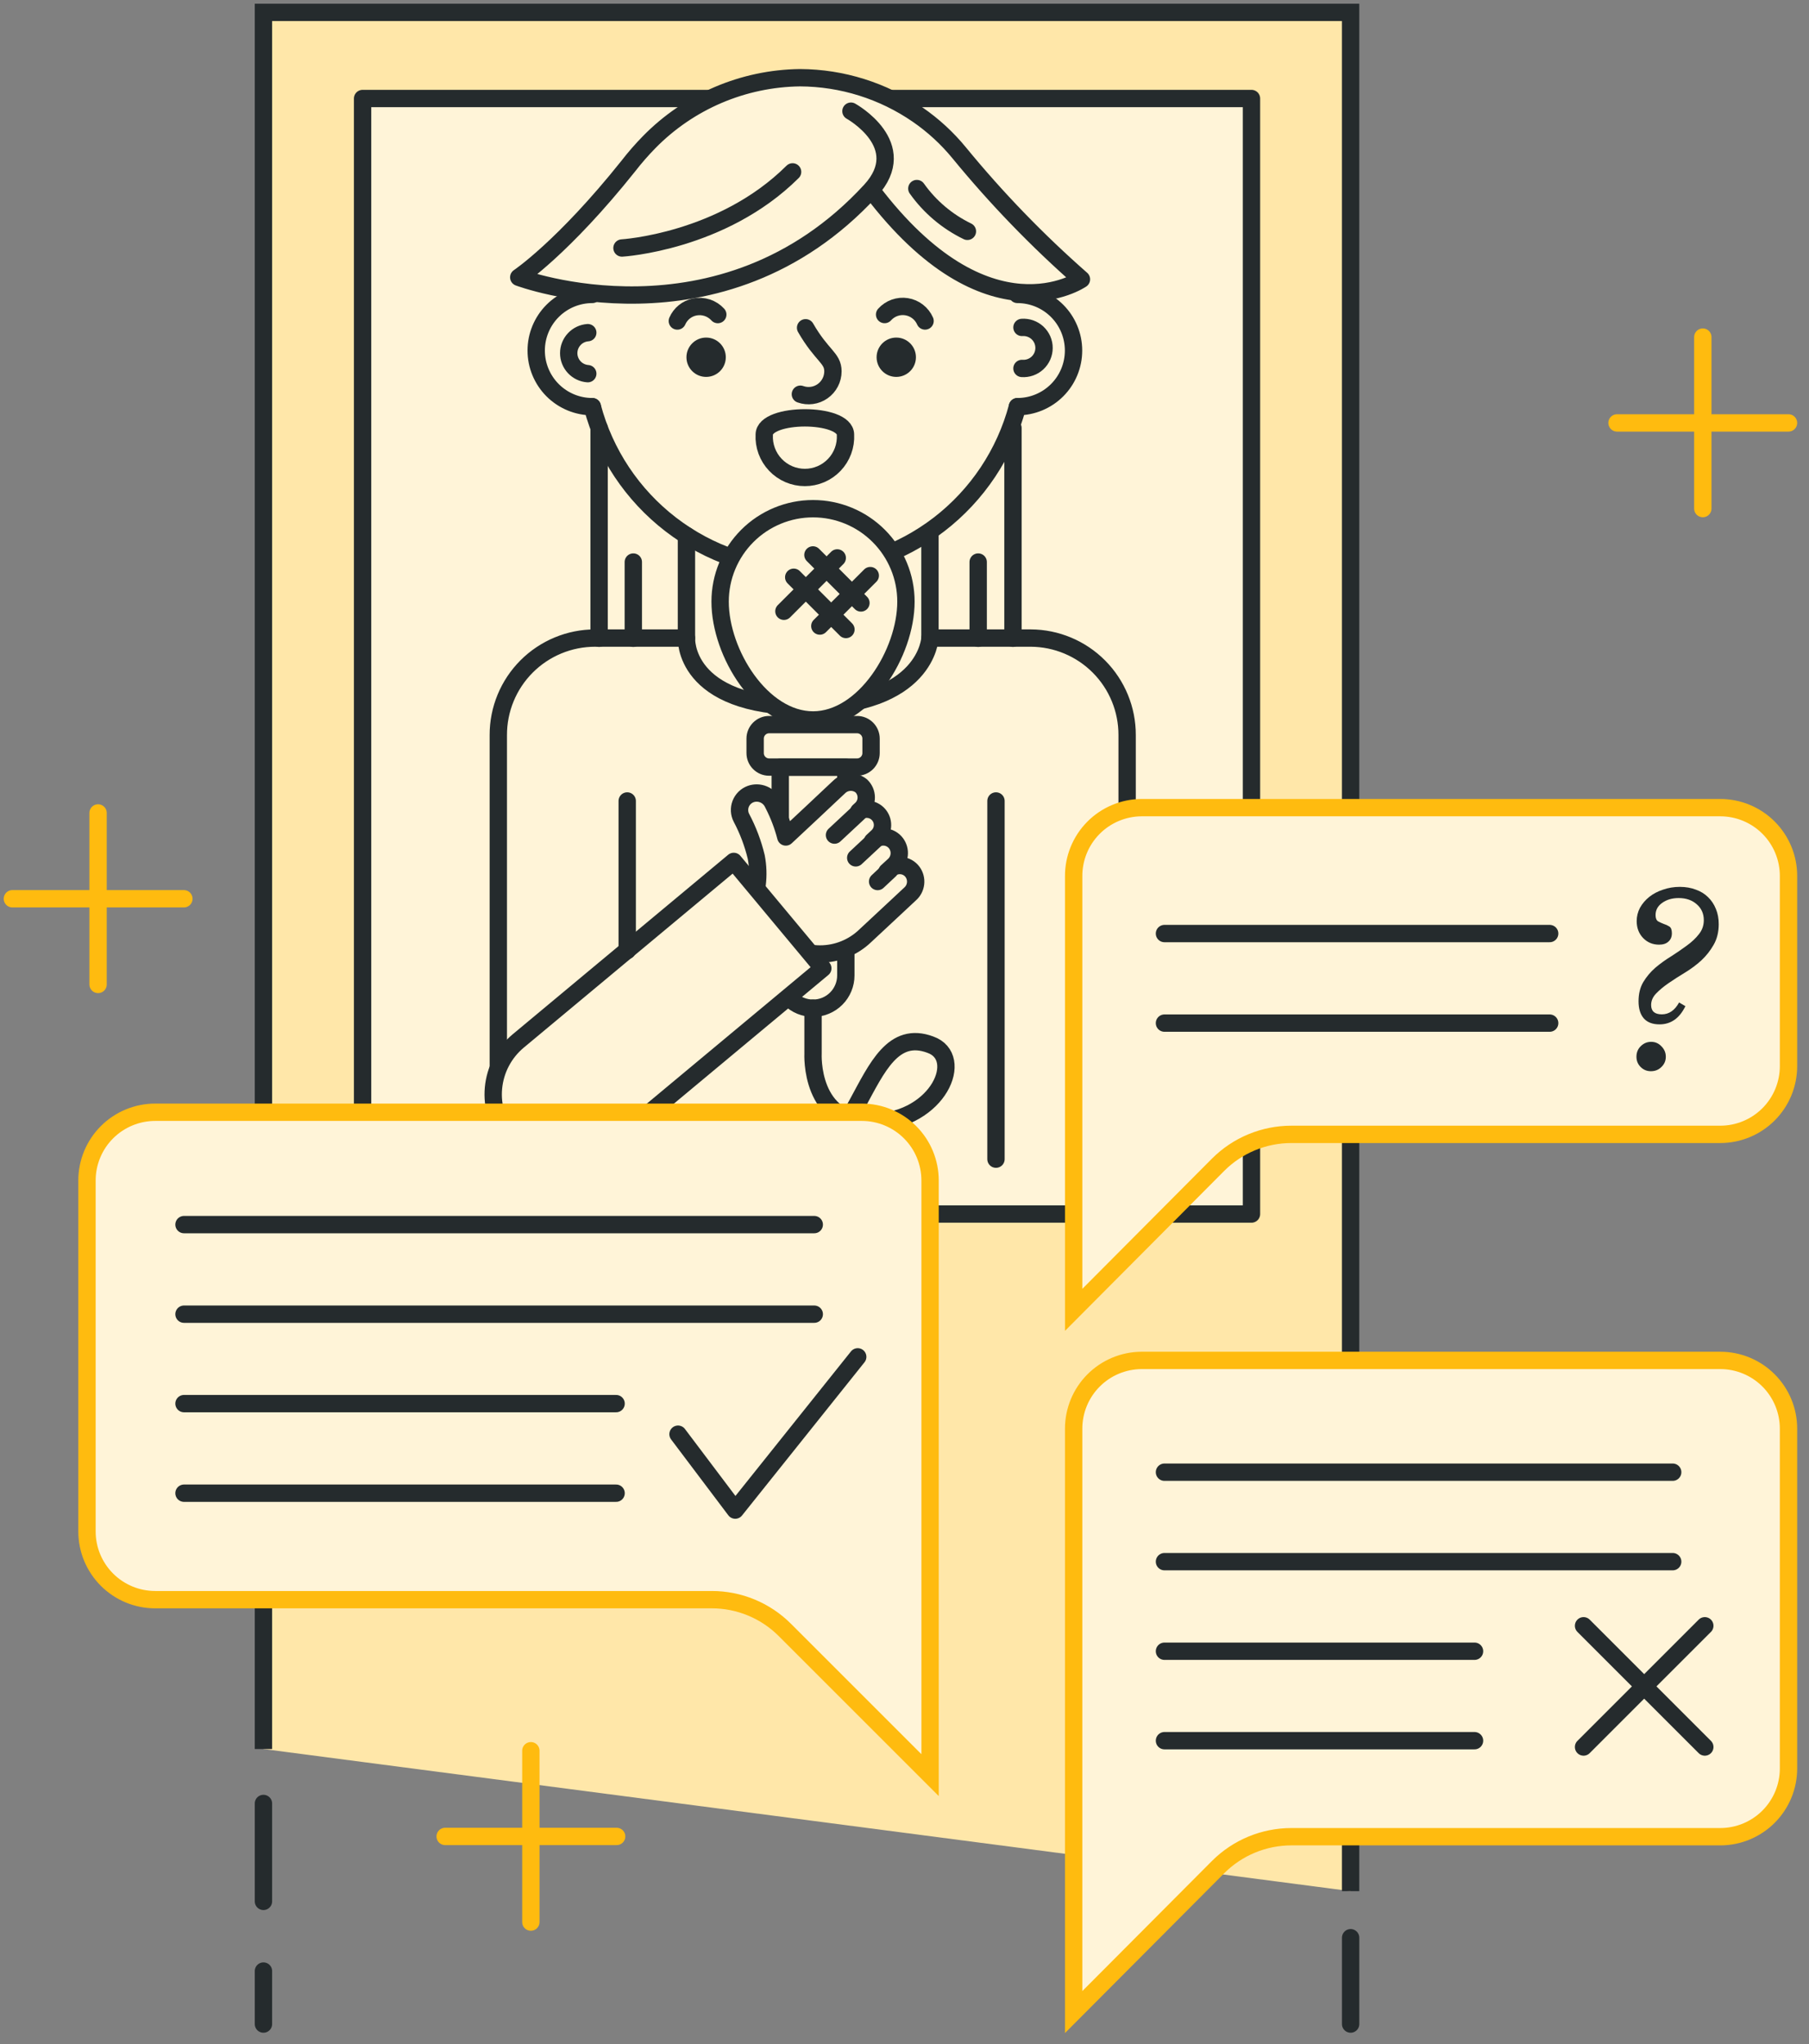 <svg width="146" height="165" viewBox="0 0 146 165" fill="none" xmlns="http://www.w3.org/2000/svg">
<rect x="0" y="0" width="146" height="165" fill="#808080" stroke="none"/>
<path d="M21.262 141.171V1H109.004V152.643" fill="#FFE7A9"/>
<path d="M21.262 141.171V1H109.004V152.643" stroke="#252B2D" stroke-width="1.4" stroke-miterlimit="10"/>
<path d="M101.004 7.952H29.264V97.99H101.004V7.952Z" fill="#FFF4D8" stroke="#252B2D" stroke-width="1.4" stroke-linecap="round" stroke-linejoin="round"/>
<path d="M44.066 20.58C44.066 20.58 54.668 6.273 62.758 6.372C69.037 6.453 59.933 83.584 59.933 83.584L47.806 93.451C47.806 93.451 40.486 94.751 39.948 89.629C39.437 84.777 40.217 76.767 40.217 76.767L39.321 59.518C39.311 57.966 39.78 56.45 40.665 55.175C41.549 53.9 42.806 52.93 44.263 52.396L46.613 51.499V34.546L43.276 31.765L41.868 26.428L42.532 24.159L40.191 22.517L44.066 20.58Z" fill="#FFF4D8"/>
<path d="M68.678 8.973C68.678 8.973 73.638 11.709 70.257 15.386C58.165 28.518 41.867 22.383 41.867 22.383C41.867 22.383 45.455 19.988 50.702 13.413C51.229 12.731 51.795 12.082 52.398 11.467C55.609 8.194 59.985 6.327 64.57 6.273C67.961 6.288 71.268 7.326 74.06 9.251C75.317 10.117 76.447 11.156 77.415 12.337C80.419 16.003 83.719 19.417 87.281 22.544C87.281 22.544 79.738 27.765 70.346 15.369" fill="#FFF4D8"/>
<path d="M68.678 8.973C68.678 8.973 73.638 11.709 70.257 15.386C58.165 28.518 41.867 22.383 41.867 22.383C41.867 22.383 45.455 19.988 50.702 13.413C51.229 12.731 51.795 12.082 52.398 11.467C55.609 8.194 59.985 6.327 64.57 6.273C67.961 6.288 71.268 7.326 74.06 9.251C75.317 10.117 76.447 11.156 77.415 12.337C80.419 16.003 83.719 19.417 87.281 22.544C87.281 22.544 79.738 27.765 70.346 15.369" stroke="#252B2D" stroke-width="1.4" stroke-linecap="round" stroke-linejoin="round"/>
<path d="M47.805 23.764C46.604 23.764 45.452 24.241 44.602 25.091C43.753 25.941 43.275 27.093 43.275 28.294C43.275 29.495 43.753 30.648 44.602 31.497C45.452 32.346 46.604 32.824 47.805 32.824" stroke="#252B2D" stroke-width="1.4" stroke-linecap="round" stroke-linejoin="round"/>
<path d="M47.438 26.851C47.02 26.882 46.629 27.07 46.344 27.377C46.059 27.684 45.9 28.087 45.9 28.506C45.9 28.925 46.059 29.329 46.344 29.636C46.629 29.942 47.02 30.13 47.438 30.161" stroke="#252B2D" stroke-width="1.4" stroke-linecap="round" stroke-linejoin="round"/>
<path d="M82.113 32.824C83.315 32.824 84.467 32.346 85.316 31.497C86.166 30.648 86.643 29.495 86.643 28.294C86.643 27.093 86.166 25.941 85.316 25.091C84.467 24.241 83.315 23.764 82.113 23.764" stroke="#252B2D" stroke-width="1.4" stroke-linecap="round" stroke-linejoin="round"/>
<path d="M82.481 29.738C82.708 29.755 82.937 29.724 83.152 29.649C83.367 29.573 83.565 29.454 83.732 29.299C83.899 29.143 84.032 28.955 84.124 28.746C84.215 28.537 84.262 28.311 84.262 28.083C84.262 27.855 84.215 27.629 84.124 27.42C84.032 27.211 83.899 27.023 83.732 26.867C83.565 26.712 83.367 26.593 83.152 26.517C82.937 26.442 82.708 26.411 82.481 26.428" stroke="#252B2D" stroke-width="1.4" stroke-linecap="round" stroke-linejoin="round"/>
<path d="M82.114 32.825C81.108 36.607 78.881 39.95 75.778 42.335C72.676 44.72 68.873 46.013 64.959 46.013C61.046 46.013 57.243 44.72 54.14 42.335C51.038 39.95 48.811 36.607 47.805 32.825" fill="#FFF4D8"/>
<path d="M82.114 32.825C81.108 36.607 78.881 39.95 75.778 42.335C72.676 44.72 68.873 46.013 64.959 46.013C61.046 46.013 57.243 44.72 54.14 42.335C51.038 39.95 48.811 36.607 47.805 32.825" stroke="#252B2D" stroke-width="1.4" stroke-linecap="round" stroke-linejoin="round"/>
<path d="M55.402 43.221V51.518" stroke="#252B2D" stroke-width="1.4" stroke-linecap="round" stroke-linejoin="round"/>
<path d="M75.055 43.032V51.517" stroke="#252B2D" stroke-width="1.4" stroke-linecap="round" stroke-linejoin="round"/>
<path d="M64.596 31.819C64.892 31.926 65.21 31.959 65.522 31.917C65.834 31.875 66.132 31.759 66.389 31.577C66.647 31.396 66.857 31.156 67.002 30.876C67.148 30.597 67.224 30.287 67.224 29.971C67.224 28.877 66.327 28.734 65.017 26.455" stroke="#252B2D" stroke-width="1.4" stroke-linecap="round" stroke-linejoin="round"/>
<path d="M56.99 30.422C57.867 30.422 58.578 29.712 58.578 28.835C58.578 27.958 57.867 27.247 56.99 27.247C56.113 27.247 55.402 27.958 55.402 28.835C55.402 29.712 56.113 30.422 56.99 30.422Z" fill="#252B2D"/>
<path d="M68.237 35.085C68.26 35.53 68.193 35.975 68.039 36.393C67.884 36.811 67.647 37.193 67.34 37.516C67.033 37.839 66.664 38.097 66.255 38.273C65.845 38.448 65.404 38.539 64.959 38.539C64.513 38.539 64.072 38.448 63.663 38.273C63.254 38.097 62.884 37.839 62.578 37.516C62.271 37.193 62.033 36.811 61.879 36.393C61.724 35.975 61.657 35.53 61.68 35.085C61.68 33.273 68.237 33.273 68.237 35.085Z" stroke="#252B2D" stroke-width="1.4" stroke-linecap="round" stroke-linejoin="round"/>
<path d="M57.931 25.39C57.699 25.134 57.404 24.943 57.075 24.836C56.746 24.729 56.395 24.71 56.056 24.78C55.751 24.843 55.465 24.979 55.223 25.176C54.981 25.373 54.79 25.625 54.666 25.91" stroke="#252B2D" stroke-width="1.4" stroke-linecap="round" stroke-linejoin="round"/>
<path d="M72.336 30.422C73.213 30.422 73.923 29.712 73.923 28.835C73.923 27.958 73.213 27.247 72.336 27.247C71.459 27.247 70.748 27.958 70.748 28.835C70.748 29.712 71.459 30.422 72.336 30.422Z" fill="#252B2D"/>
<path d="M71.394 25.388C71.614 25.142 71.891 24.956 72.201 24.845C72.511 24.735 72.844 24.704 73.169 24.756C73.494 24.808 73.801 24.94 74.061 25.142C74.322 25.343 74.528 25.607 74.659 25.908" stroke="#252B2D" stroke-width="1.4" stroke-linecap="round" stroke-linejoin="round"/>
<path d="M69.171 58.487H62.075C61.451 58.487 60.945 58.993 60.945 59.617V60.784C60.945 61.408 61.451 61.914 62.075 61.914H69.171C69.795 61.914 70.301 61.408 70.301 60.784V59.617C70.301 58.993 69.795 58.487 69.171 58.487Z" stroke="#252B2D" stroke-width="1.4" stroke-linecap="round" stroke-linejoin="round"/>
<path d="M62.973 61.923H68.265V78.732C68.265 79.08 68.196 79.424 68.063 79.745C67.93 80.066 67.736 80.358 67.49 80.603C67.244 80.849 66.952 81.044 66.631 81.177C66.31 81.31 65.966 81.378 65.619 81.378C64.917 81.378 64.244 81.1 63.748 80.603C63.251 80.107 62.973 79.434 62.973 78.732V61.923Z" stroke="#252B2D" stroke-width="1.4" stroke-linecap="round" stroke-linejoin="round"/>
<path d="M40.217 86.895V59.331C40.215 58.304 40.415 57.286 40.806 56.336C41.198 55.386 41.773 54.523 42.499 53.795C43.224 53.068 44.087 52.491 45.036 52.097C45.985 51.703 47.002 51.501 48.029 51.501H55.403C55.403 51.501 55.089 57.035 64.956 57.035C74.822 57.035 75.055 51.501 75.055 51.501H83.191C85.26 51.51 87.241 52.34 88.699 53.808C90.157 55.276 90.973 57.262 90.968 59.331V93.56" stroke="#252B2D" stroke-width="1.4" stroke-linecap="round" stroke-linejoin="round"/>
<path d="M69.519 63.439C69.263 63.229 68.938 63.121 68.607 63.136C68.276 63.151 67.962 63.288 67.725 63.52L67.026 64.175L65.626 65.493L63.42 67.556C63.187 66.656 62.856 65.784 62.433 64.955L62.37 64.829C62.216 64.506 61.947 64.252 61.615 64.116C61.284 63.98 60.913 63.972 60.577 64.094C60.395 64.162 60.229 64.268 60.091 64.405C59.953 64.542 59.846 64.707 59.776 64.888C59.707 65.07 59.677 65.264 59.688 65.458C59.699 65.652 59.751 65.841 59.841 66.013C60.37 67.012 60.77 68.072 61.034 69.171C61.174 69.904 61.199 70.655 61.106 71.395C61.021 72.15 61.107 72.914 61.357 73.631C61.607 74.349 62.014 75.001 62.55 75.539C63.528 76.477 64.832 77.001 66.187 77.001C67.543 77.001 68.846 76.477 69.824 75.539L71.277 74.185L72.605 72.947L73.439 72.167C73.694 71.949 73.856 71.643 73.894 71.31C73.933 70.978 73.844 70.643 73.645 70.373C73.538 70.228 73.401 70.108 73.243 70.02C73.085 69.932 72.911 69.879 72.731 69.864C72.551 69.848 72.37 69.871 72.2 69.931C72.03 69.991 71.874 70.087 71.744 70.211L71.582 70.355L72.121 69.862C72.374 69.642 72.534 69.336 72.571 69.003C72.608 68.671 72.517 68.336 72.318 68.067C72.21 67.923 72.073 67.803 71.916 67.716C71.758 67.628 71.585 67.574 71.405 67.558C71.226 67.542 71.045 67.564 70.875 67.622C70.704 67.681 70.548 67.774 70.416 67.897L70.802 67.538C71.037 67.327 71.186 67.036 71.219 66.722C71.251 66.408 71.166 66.092 70.979 65.837C70.793 65.582 70.518 65.406 70.208 65.342C69.898 65.279 69.576 65.332 69.304 65.493L69.537 65.278C69.658 65.157 69.753 65.013 69.818 64.854C69.882 64.695 69.915 64.526 69.913 64.355C69.911 64.184 69.876 64.015 69.808 63.857C69.74 63.7 69.642 63.558 69.519 63.439Z" fill="#FFF4D8" stroke="#252B2D" stroke-width="1.4" stroke-linecap="round" stroke-linejoin="round"/>
<path d="M69.323 65.565L67.35 67.404" stroke="#252B2D" stroke-width="1.4" stroke-linecap="round" stroke-linejoin="round"/>
<path d="M70.634 67.779L69.064 69.241" stroke="#252B2D" stroke-width="1.4" stroke-linecap="round" stroke-linejoin="round"/>
<path d="M71.817 70.228L70.83 71.152" stroke="#252B2D" stroke-width="1.4" stroke-linecap="round" stroke-linejoin="round"/>
<path d="M59.224 69.535L66.407 78.156L49.014 92.648C47.869 93.601 46.393 94.061 44.91 93.926C43.427 93.791 42.059 93.072 41.105 91.928C40.152 90.784 39.692 89.308 39.827 87.825C39.962 86.342 40.681 84.973 41.825 84.02L59.219 69.528L59.224 69.535Z" fill="#FFF4D8" stroke="#252B2D" stroke-width="1.4" stroke-linecap="round" stroke-linejoin="round"/>
<path d="M50.621 64.65V76.724" stroke="#252B2D" stroke-width="1.4" stroke-linecap="round" stroke-linejoin="round"/>
<path d="M73.117 48.558C73.117 52.702 69.762 58.111 65.618 58.111C61.474 58.111 58.119 52.729 58.119 48.558C58.119 46.569 58.909 44.662 60.316 43.255C61.722 41.849 63.629 41.059 65.618 41.059C67.607 41.059 69.514 41.849 70.92 43.255C72.327 44.662 73.117 46.569 73.117 48.558Z" fill="#FFF4D8" stroke="#252B2D" stroke-width="1.4" stroke-linecap="round" stroke-linejoin="round"/>
<path d="M80.383 64.65V93.56" stroke="#252B2D" stroke-width="1.4" stroke-linecap="round" stroke-linejoin="round"/>
<path d="M48.352 34.546V51.517" stroke="#252B2D" stroke-width="1.4" stroke-linecap="round" stroke-linejoin="round"/>
<path d="M81.754 34.546V51.517" stroke="#252B2D" stroke-width="1.4" stroke-linecap="round" stroke-linejoin="round"/>
<path d="M51.113 45.365V51.519" stroke="#252B2D" stroke-width="1.4" stroke-linecap="round" stroke-linejoin="round"/>
<path d="M78.947 45.365V51.519" stroke="#252B2D" stroke-width="1.4" stroke-linecap="round" stroke-linejoin="round"/>
<path d="M50.199 20.017C50.199 20.017 58.272 19.542 63.968 13.873" stroke="#252B2D" stroke-width="1.4" stroke-linecap="round" stroke-linejoin="round"/>
<path d="M73.996 15.219C75.044 16.695 76.448 17.882 78.077 18.672" stroke="#252B2D" stroke-width="1.4" stroke-linecap="round" stroke-linejoin="round"/>
<path d="M63.268 49.338L67.573 45.032" stroke="#252B2D" stroke-width="1.4" stroke-linecap="round" stroke-linejoin="round"/>
<path d="M66.166 50.531L70.238 46.459" stroke="#252B2D" stroke-width="1.4" stroke-linecap="round" stroke-linejoin="round"/>
<path d="M64.059 46.593L68.274 50.809" stroke="#252B2D" stroke-width="1.4" stroke-linecap="round" stroke-linejoin="round"/>
<path d="M65.609 44.791L69.484 48.666" stroke="#252B2D" stroke-width="1.4" stroke-linecap="round" stroke-linejoin="round"/>
<path d="M65.618 81.378V85.037C65.618 85.037 65.313 90.796 70.542 90.599C75.771 90.401 77.924 85.324 75.09 84.32C69.098 82.077 69.851 96.214 61.572 93.603" stroke="#252B2D" stroke-width="1.4" stroke-linecap="round" stroke-linejoin="round"/>
<path d="M42.844 141.309V155.14" stroke="#FFBB0F" stroke-width="1.4" stroke-linecap="round" stroke-linejoin="round"/>
<path d="M35.928 148.227H49.768" stroke="#FFBB0F" stroke-width="1.4" stroke-linecap="round" stroke-linejoin="round"/>
<path d="M7.916 65.617V79.458" stroke="#FFBB0F" stroke-width="1.4" stroke-linecap="round" stroke-linejoin="round"/>
<path d="M1 72.543H14.84" stroke="#FFBB0F" stroke-width="1.4" stroke-linecap="round" stroke-linejoin="round"/>
<path d="M137.43 27.209V41.049" stroke="#FFBB0F" stroke-width="1.4" stroke-linecap="round" stroke-linejoin="round"/>
<path d="M130.506 34.136H144.346" stroke="#FFBB0F" stroke-width="1.4" stroke-linecap="round" stroke-linejoin="round"/>
<path d="M69.557 89.775H12.536C11.812 89.773 11.095 89.915 10.426 90.191C9.756 90.468 9.148 90.873 8.636 91.385C8.123 91.896 7.717 92.504 7.44 93.172C7.162 93.841 7.02 94.558 7.02 95.282V123.609C7.02 125.069 7.6 126.47 8.633 127.503C9.665 128.536 11.066 129.116 12.527 129.116H57.448C58.544 129.115 59.63 129.331 60.643 129.752C61.656 130.172 62.576 130.788 63.35 131.565L75.064 143.279V95.282C75.064 94.559 74.922 93.843 74.645 93.174C74.368 92.506 73.963 91.899 73.451 91.388C72.94 90.876 72.333 90.471 71.665 90.194C70.996 89.917 70.28 89.775 69.557 89.775Z" fill="#FFF4D8" stroke="#FFBB0F" stroke-width="1.4" stroke-miterlimit="10"/>
<path d="M14.85 98.843H65.717" stroke="#252B2D" stroke-width="1.4" stroke-linecap="round" stroke-linejoin="round"/>
<path d="M14.85 106.073H65.717" stroke="#252B2D" stroke-width="1.4" stroke-linecap="round" stroke-linejoin="round"/>
<path d="M14.85 113.292H49.724" stroke="#252B2D" stroke-width="1.4" stroke-linecap="round" stroke-linejoin="round"/>
<path d="M14.85 120.522H49.724" stroke="#252B2D" stroke-width="1.4" stroke-linecap="round" stroke-linejoin="round"/>
<path d="M54.721 115.76L59.34 121.886L69.225 109.517" stroke="#252B2D" stroke-width="1.4" stroke-linecap="round" stroke-linejoin="round"/>
<path d="M92.115 109.804H138.839C140.299 109.804 141.7 110.384 142.733 111.417C143.766 112.45 144.346 113.851 144.346 115.312V142.741C144.346 144.202 143.766 145.603 142.733 146.636C141.7 147.668 140.299 148.249 138.839 148.249H104.224C102.007 148.249 99.881 149.13 98.313 150.697L86.652 162.403V115.312C86.652 113.859 87.226 112.465 88.249 111.433C89.273 110.401 90.662 109.816 92.115 109.804Z" fill="#FFF4D8" stroke="#FFBB0F" stroke-width="1.4" stroke-miterlimit="10"/>
<path d="M93.981 118.827H134.999" stroke="#252B2D" stroke-width="1.4" stroke-linecap="round" stroke-linejoin="round"/>
<path d="M93.981 126.048H134.999" stroke="#252B2D" stroke-width="1.4" stroke-linecap="round" stroke-linejoin="round"/>
<path d="M93.981 133.278H119.006" stroke="#252B2D" stroke-width="1.4" stroke-linecap="round" stroke-linejoin="round"/>
<path d="M93.981 140.498H119.006" stroke="#252B2D" stroke-width="1.4" stroke-linecap="round" stroke-linejoin="round"/>
<path d="M127.805 131.223L137.591 141.009" stroke="#252B2D" stroke-width="1.4" stroke-linecap="round" stroke-linejoin="round"/>
<path d="M127.805 141.009L137.591 131.223" stroke="#252B2D" stroke-width="1.4" stroke-linecap="round" stroke-linejoin="round"/>
<path d="M92.115 65.188H138.839C140.299 65.188 141.7 65.769 142.733 66.801C143.766 67.834 144.346 69.235 144.346 70.696V86.052C144.346 87.513 143.766 88.913 142.733 89.946C141.7 90.979 140.299 91.559 138.839 91.559H104.224C102.007 91.559 99.881 92.44 98.313 94.008L86.653 105.723V70.74C86.647 70.017 86.783 69.3 87.055 68.629C87.326 67.959 87.727 67.349 88.234 66.833C88.741 66.317 89.345 65.907 90.011 65.625C90.677 65.342 91.392 65.194 92.115 65.188Z" fill="#FFF4D8" stroke="#FFBB0F" stroke-width="1.4" stroke-miterlimit="10"/>
<path d="M93.981 75.351H125.07" stroke="#252B2D" stroke-width="1.4" stroke-linecap="round" stroke-linejoin="round"/>
<path d="M93.981 82.58H125.07" stroke="#252B2D" stroke-width="1.4" stroke-linecap="round" stroke-linejoin="round"/>
<path d="M133.24 86.462C132.914 86.462 132.638 86.349 132.413 86.123C132.187 85.897 132.074 85.621 132.074 85.295C132.074 84.957 132.187 84.675 132.413 84.449C132.651 84.211 132.933 84.091 133.259 84.091C133.585 84.091 133.861 84.211 134.087 84.449C134.325 84.687 134.444 84.969 134.444 85.295C134.444 85.621 134.325 85.897 134.087 86.123C133.861 86.349 133.579 86.462 133.24 86.462ZM132.243 80.819C132.243 80.217 132.369 79.703 132.619 79.276C132.883 78.837 133.209 78.448 133.598 78.11C133.999 77.771 134.425 77.464 134.877 77.188C135.328 76.9 135.748 76.611 136.137 76.323C136.538 76.034 136.864 75.727 137.115 75.401C137.378 75.075 137.51 74.699 137.51 74.273C137.51 73.746 137.322 73.32 136.946 72.994C136.57 72.655 136.081 72.486 135.479 72.486C134.952 72.486 134.507 72.617 134.143 72.881C133.792 73.132 133.616 73.458 133.616 73.859C133.616 74.11 133.685 74.279 133.823 74.367C133.961 74.442 134.112 74.511 134.275 74.574C134.438 74.624 134.588 74.693 134.726 74.781C134.864 74.868 134.933 75.05 134.933 75.326C134.933 75.614 134.839 75.84 134.651 76.003C134.475 76.166 134.225 76.248 133.899 76.248C133.384 76.248 132.952 76.066 132.601 75.702C132.262 75.339 132.093 74.887 132.093 74.348C132.093 73.972 132.181 73.614 132.356 73.276C132.544 72.937 132.795 72.642 133.109 72.392C133.422 72.141 133.792 71.947 134.218 71.808C134.645 71.658 135.096 71.583 135.573 71.583C136.049 71.583 136.482 71.658 136.871 71.808C137.259 71.947 137.585 72.147 137.849 72.41C138.125 72.674 138.338 72.994 138.488 73.37C138.639 73.733 138.714 74.141 138.714 74.592C138.714 75.232 138.576 75.79 138.3 76.266C138.037 76.731 137.704 77.151 137.303 77.527C136.902 77.89 136.463 78.216 135.986 78.505C135.51 78.793 135.071 79.076 134.67 79.351C134.268 79.627 133.93 79.909 133.654 80.198C133.391 80.474 133.259 80.781 133.259 81.12C133.259 81.621 133.547 81.872 134.124 81.872C134.701 81.872 135.165 81.552 135.516 80.913L136.024 81.213C135.548 82.192 134.852 82.681 133.936 82.681C133.384 82.681 132.964 82.524 132.676 82.21C132.387 81.884 132.243 81.421 132.243 80.819Z" fill="#252B2D"/>
<path d="M21.262 145.566V153.468" stroke="#252B2D" stroke-width="1.4" stroke-linecap="round" stroke-linejoin="round"/>
<path d="M21.262 159.093V163.371" stroke="#252B2D" stroke-width="1.4" stroke-linecap="round" stroke-linejoin="round"/>
<path d="M109.006 156.402V163.371" stroke="#252B2D" stroke-width="1.4" stroke-linecap="round" stroke-linejoin="round"/>
</svg>
